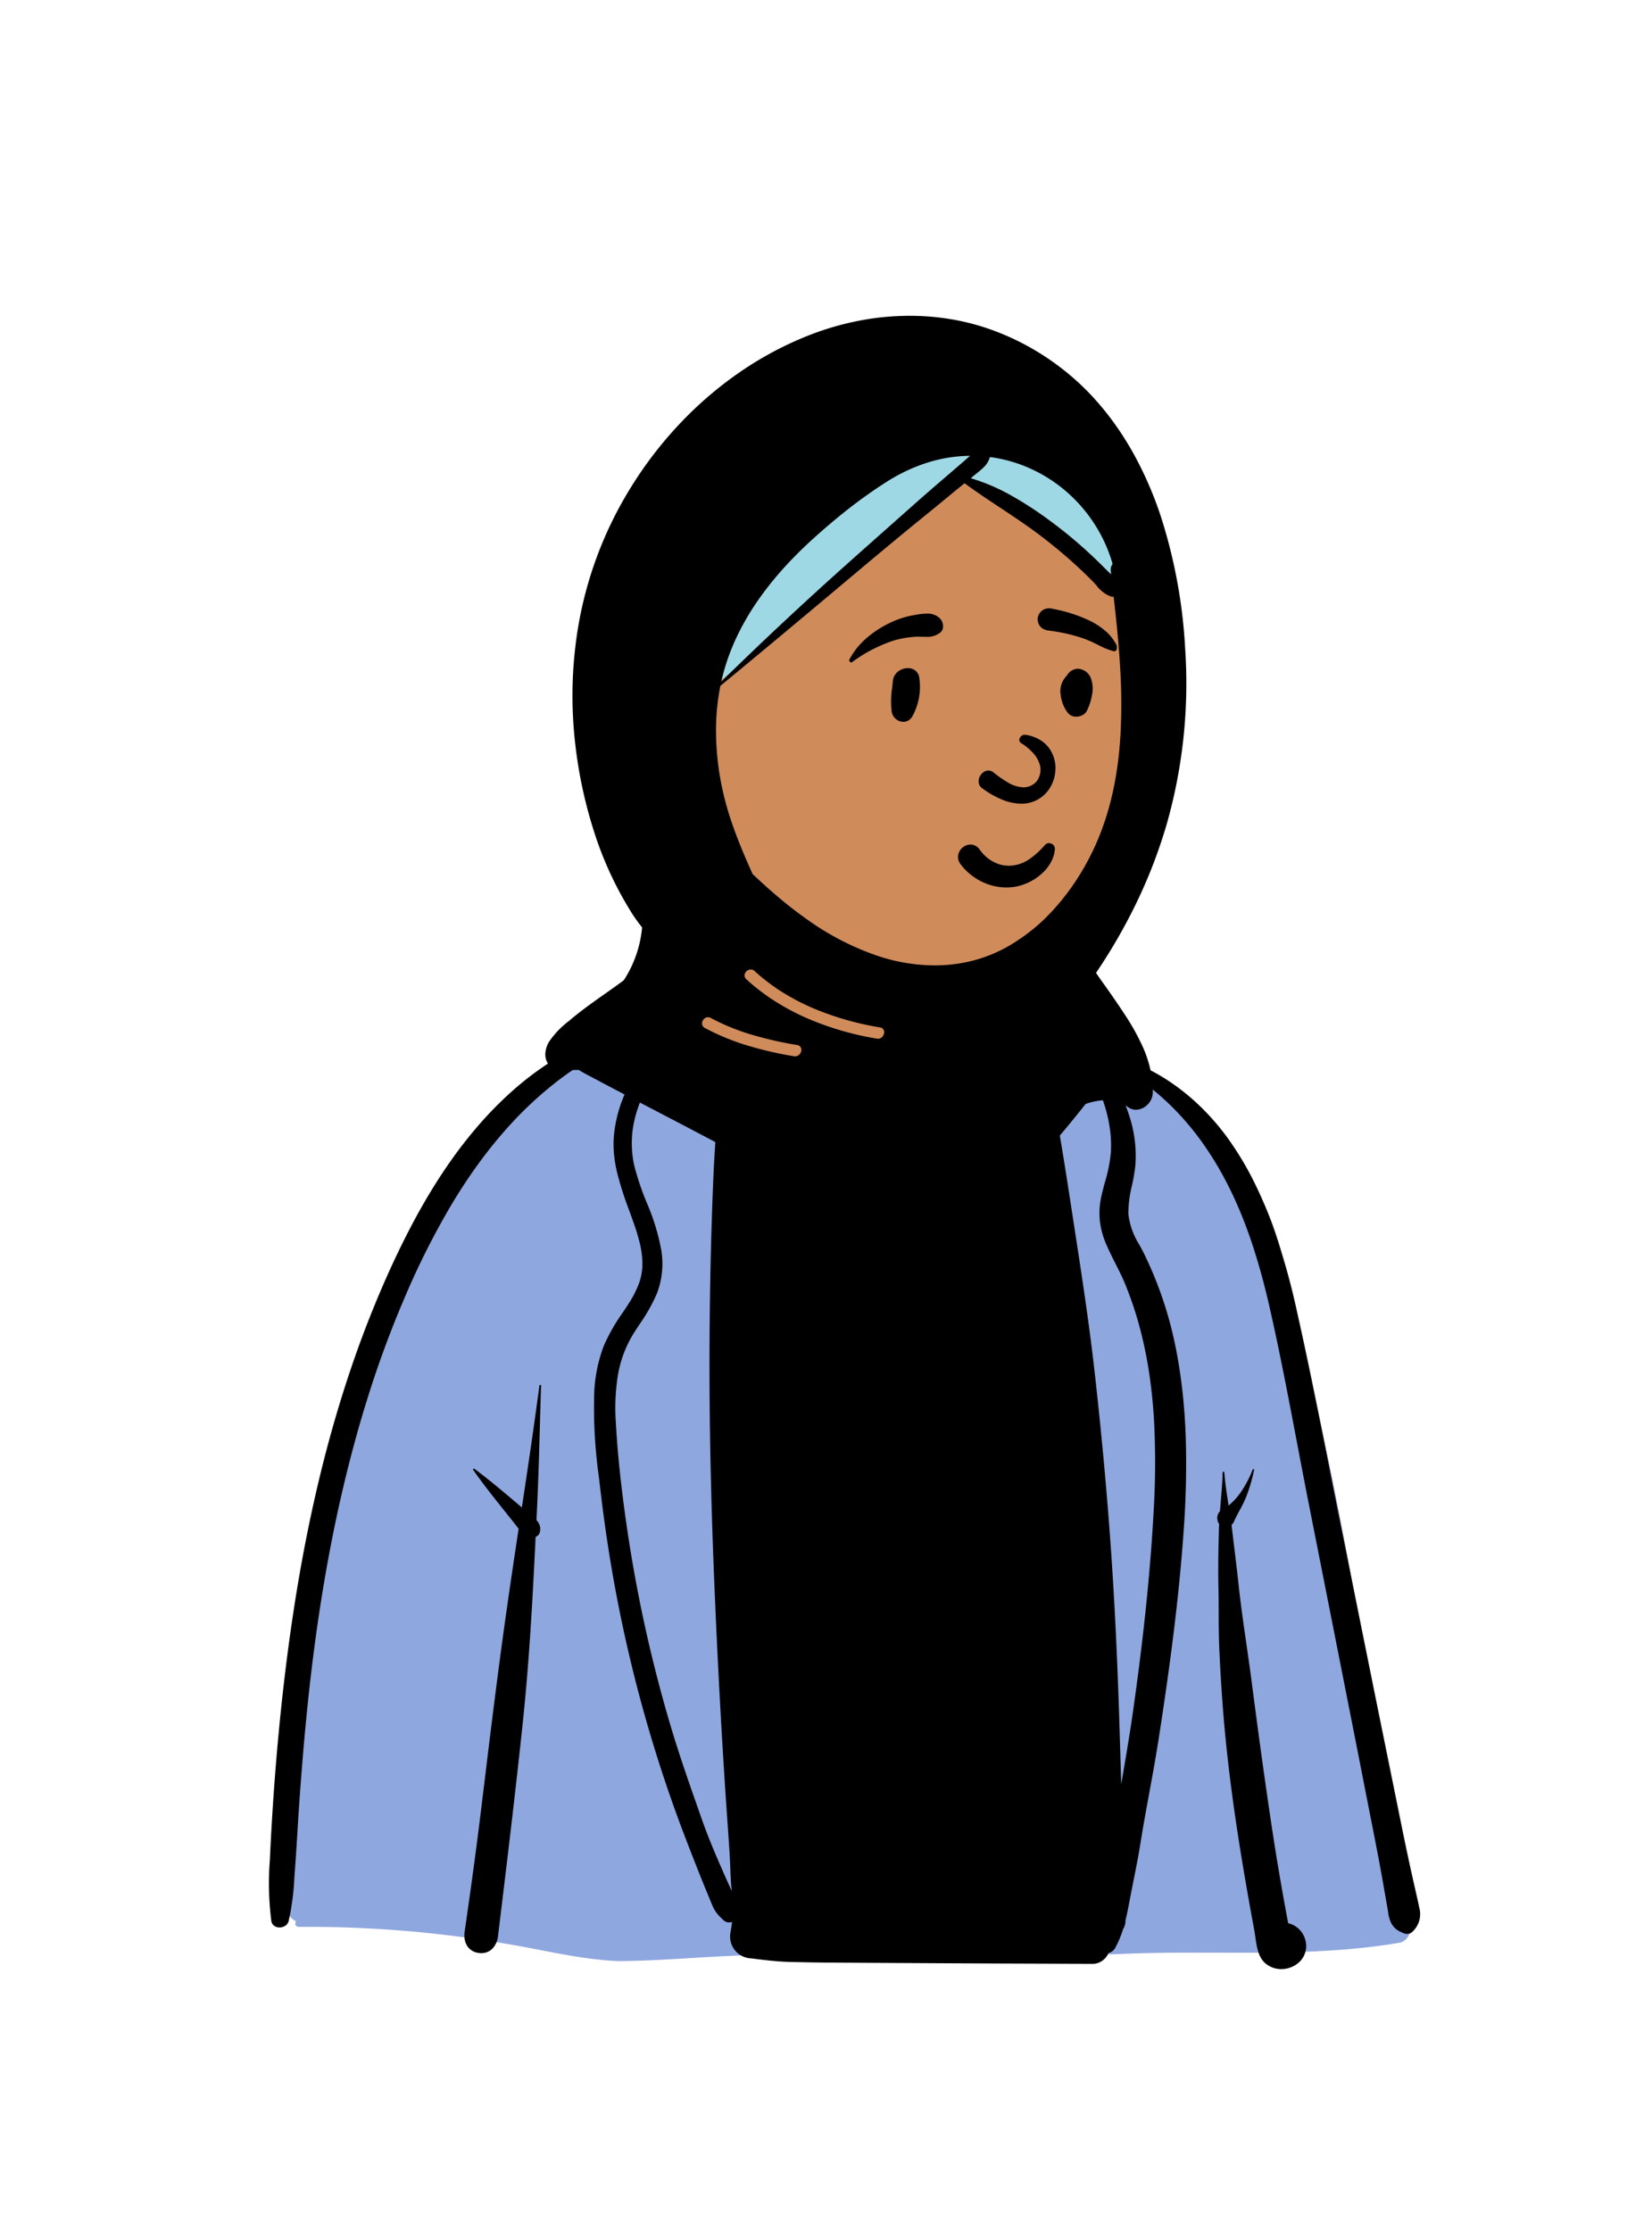 <svg id="peep-63" xmlns="http://www.w3.org/2000/svg" width="240" height="324" viewBox="0 0 240 324">
  <g id="BODY" transform="translate(31.056 135.053)">
    <path id="_Skin" data-name="✋ Skin" d="M145.681,58.086c-2.933-13.9-13.333-24.684-27.321-30.057-2.689-1.521-5.295-8.049-8.908-9.244-.579-.192.335,1.333,0,1.425a3.84,3.84,0,0,1-3.853-.814c-2.358-2.1-3.1-8.222-4.532-10.991C93.505-6.2,74.626-.485,72.1,15.657a59.03,59.03,0,0,1-6.176,3.09c-1.977.954-3.716,3.265-5.753,4.092-1.818.737-4.813.215-6.644.858C45.1,26.652,37.964,30.382,32.37,37.94c-1.179,1.594-2.507,3.554-3.58,5.164-5.53,6.368-9.371,13.506-12.908,21.164-9.9,22.477-12.589,47.365-15,71.582.055,4.237-2.756,15.987,1.4,18.019a.444.444,0,0,0,.3.771,170.658,170.658,0,0,1,31.434,2.672c5.007.885,9.987,2.1,15.087,2.3,10.587-.073,21.136-1.848,31.709-.168,12.71,0,28.157-.371,42.3-.914,13.215-.508,26.5.64,39.553-1.609a1.916,1.916,0,0,0,1.321-2.327,146.287,146.287,0,0,1-3.142-17.04,26.4,26.4,0,0,0-1.49-10.9Q154.04,92.087,145.681,58.086Z" transform="translate(9.718 -9.933)" fill="#d08b5b"/>
    <path id="_Jacket" data-name="🧥 Jacket" d="M109.452,1.441c.335-.091-.579-1.616,0-1.425,3.613,1.2,6.22,7.723,8.908,9.244,13.988,5.373,24.388,16.158,27.321,30.057q8.385,33.947,13.67,68.563a26.4,26.4,0,0,1,1.49,10.9l.135.9a136.749,136.749,0,0,0,3.007,16.137,1.916,1.916,0,0,1-1.321,2.327c-12.9,2.223-26.036,1.126-39.1,1.592l-2.724.1c-13.507.5-27.992.829-40.024.829-10.573-1.679-21.122.1-31.709.168-5.1-.2-10.08-1.414-15.087-2.3a170.658,170.658,0,0,0-31.434-2.672.444.444,0,0,1-.3-.771c-4.157-2.031-1.346-13.781-1.4-18.019L1.1,114.9C3.461,91.373,6.282,67.3,15.882,45.5l.288-.62c3.459-7.423,7.24-14.348,12.621-20.544l.329-.493c1.008-1.506,2.19-3.236,3.251-4.671C37.964,11.614,45.1,7.884,53.523,4.928c1.832-.643,4.827-.12,6.644-.858,1.905-.773,3.55-2.845,5.372-3.89v7.8L91.906,33.962,106.86,11.023l1.521-9.4A5.371,5.371,0,0,0,109.452,1.441Z" transform="translate(9.718 8.919)" fill="#8fa7df"/>
    <path id="_Ink" data-name="🖍 Ink" d="M147.074,155.476a3.518,3.518,0,0,1-2.457-.954c-.931-.9-1.142-2.388-1.327-3.7-.045-.317-.087-.617-.138-.9l-.257-1.394c-1.1-6.015-1.936-11.037-2.617-15.8-.817-5.721-1.393-10.927-1.759-15.915-.223-3.052-.38-5.748-.48-8.243-.066-1.635-.07-3.3-.075-4.9,0-.935-.005-1.9-.02-2.855l-.013-.706c-.062-2.811-.007-5.636.061-8.27.009-.367.026-.733.04-1.01a.909.909,0,0,1-.2-.38l-.038-.173a1.384,1.384,0,0,1,.355-1.287c.037-.466.077-.94.116-1.4v0c.118-1.387.239-2.822.279-4.232a.111.111,0,0,1,.115-.114.121.121,0,0,1,.124.114c.125,1.6.378,3.229.623,4.8a9.921,9.921,0,0,0,2.083-2.414,16.4,16.4,0,0,0,1.405-2.781A.112.112,0,0,1,143,82.87a.1.1,0,0,1,.1.133A23.057,23.057,0,0,1,141.917,87,18.789,18.789,0,0,1,141,88.863c-.3.55-.6,1.119-.853,1.7a.886.886,0,0,1-.321.385l.043.333.04.333c.118,1.02.244,2.053.366,3.052.147,1.206.3,2.453.437,3.681l.123,1.124c.309,2.915.735,5.87,1.148,8.728v0c.251,1.737.51,3.534.74,5.3.528,4.061,1.161,8.868,1.851,13.734.642,4.521,1.337,9.336,2.149,14.12.334,1.969.688,3.97,1.053,5.945l.283,1.515a3.354,3.354,0,0,1,1.8,1.1,3.5,3.5,0,0,1,.79,1.831,3.22,3.22,0,0,1-.328,1.856,3.168,3.168,0,0,1-.6.811,3.665,3.665,0,0,1-.915.648A3.843,3.843,0,0,1,147.074,155.476Zm-27.422-.758h-.009l-13.836-.053c-5.7-.023-11.494-.056-17.1-.089H88.7l-7-.04c-1.836-.009-3.825-.043-6.08-.1-1.913-.053-3.787-.29-5.6-.518a3.17,3.17,0,0,1-2.954-3.889c.043-.29.09-.584.135-.868v-.008c.026-.161.054-.344.082-.522a1.364,1.364,0,0,1-.428.069,1.187,1.187,0,0,1-.837-.327l-.319-.312a5.216,5.216,0,0,1-1.118-1.451c-.2-.419-.38-.86-.552-1.287-.074-.184-.15-.373-.228-.56-.55-1.314-1.091-2.65-1.61-3.971-1.118-2.844-2.121-5.41-3.063-8.015-1.91-5.279-3.628-10.723-5.108-16.181-1.308-4.825-2.457-9.785-3.416-14.743-.95-4.909-1.737-9.939-2.339-14.951l-.288-2.388-.084-.705a72.565,72.565,0,0,1-.659-11.7,21.739,21.739,0,0,1,1.395-7.137,27.24,27.24,0,0,1,2.8-4.9c.184-.276.374-.561.559-.843l.141-.216.141-.221a15.088,15.088,0,0,0,1.372-2.63,8.429,8.429,0,0,0,.6-2.9,12.629,12.629,0,0,0-.352-3.092,28.581,28.581,0,0,0-.895-2.992l-.17-.483-.114-.32c-.123-.343-.249-.69-.371-1.027l-.007-.019a49.608,49.608,0,0,1-1.776-5.572,19.149,19.149,0,0,1-.457-2.863,14.562,14.562,0,0,1,.058-2.959A19.856,19.856,0,0,1,51.306,29.3a22.224,22.224,0,0,1,2.13-4.162,30.557,30.557,0,0,1,6.391-6.95,42.693,42.693,0,0,0-12.59,4.772A47.115,47.115,0,0,0,40.786,27.4,54.35,54.35,0,0,0,35.1,32.78a65.982,65.982,0,0,0-4.651,5.7c-1.386,1.9-2.744,3.964-4.034,6.131A113.79,113.79,0,0,0,19.8,57.736a151.912,151.912,0,0,0-5.356,14.411c-1.484,4.689-2.833,9.684-4.009,14.846-1.1,4.829-2.075,9.934-2.9,15.174-.762,4.851-1.424,10.007-1.967,15.324-.486,4.755-.9,9.768-1.272,15.327-.064.968-.123,1.952-.18,2.9v.006c-.1,1.624-.2,3.3-.326,4.953-.035.448-.067.9-.1,1.344a37.391,37.391,0,0,1-.834,6.469,1.161,1.161,0,0,1-.506.7,1.527,1.527,0,0,1-.827.24,1.315,1.315,0,0,1-.762-.229,1.057,1.057,0,0,1-.427-.707,43.143,43.143,0,0,1-.211-8.887l.012-.268c.125-2.812.3-5.78.505-8.822.426-6.182.995-12.235,1.69-17.99.658-5.455,1.445-10.738,2.337-15.7.967-5.372,2.1-10.59,3.36-15.509,1.349-5.252,2.9-10.354,4.6-15.166.891-2.513,1.845-5,2.837-7.407,1.018-2.466,2.1-4.91,3.23-7.264s2.3-4.617,3.48-6.691c1.293-2.277,2.648-4.433,4.027-6.408a64.908,64.908,0,0,1,4.662-5.937,53.27,53.27,0,0,1,5.386-5.28A44.888,44.888,0,0,1,48.511,19.8a32.631,32.631,0,0,1,6.031-1.781,33.142,33.142,0,0,1,6.218-.58h.017a48.255,48.255,0,0,1,6.68-4.257.14.14,0,0,1,.067-.017.145.145,0,0,1,.131.091.128.128,0,0,1-.031.145l-.071.07h0c-.034.033-.069.068-.1.1a1.162,1.162,0,0,1,.762.389,14.886,14.886,0,0,1,2.174,3.113c.456.57.909,1.158,1.348,1.726h0c.484.628.985,1.277,1.489,1.9,1.394,1.726,2.931,3.57,4.7,5.637,2.917,3.412,5.634,6.4,8.308,9.135l.48.489c.358.362.707.732,1.078,1.124a23.586,23.586,0,0,0,3.688,3.392l.094.063a1.839,1.839,0,0,0,.97.378,1.259,1.259,0,0,0,.936-.529,16.835,16.835,0,0,0,1.272-1.737v0c.091-.136.185-.276.278-.413l.114-.167A125.361,125.361,0,0,0,102.114,26.7c.952-1.757,1.877-3.577,2.751-5.41l.26-.548c.12-.255.243-.511.363-.758.355-.736.722-1.5,1.014-2.271.086-.229.173-.466.266-.727a7.725,7.725,0,0,1-2.736-4.242,6.411,6.411,0,0,1-.155-2.309,6.714,6.714,0,0,1,.656-2.21.311.311,0,0,1,.288-.167.343.343,0,0,1,.345.249,9.231,9.231,0,0,0,1.5,3.327,6.378,6.378,0,0,0,1.177,1.317,6.121,6.121,0,0,0,.777.517c.16.095.324.192.482.3a1.78,1.78,0,0,1,.275-.021,1.941,1.941,0,0,1,1.4.6L110.7,13.7a.151.151,0,0,1,.038-.12.209.209,0,0,1,.154-.063.171.171,0,0,1,.178.133c1.979,9.984,3.612,19.159,4.993,28.049l.64,4.148.6,3.894c.952,6.182,1.944,12.781,2.694,19.511,1.035,9.307,1.813,17.886,2.381,26.226.537,7.914.927,16.329,1.228,26.482.043,1.452.088,2.929.132,4.356v.036q.035,1.144.07,2.288l.451-2.663c.408-2.415.877-5.224,1.271-8.006.731-5.153,1.319-9.866,1.8-14.409.537-5.094.922-9.827,1.177-14.47a117.214,117.214,0,0,0,.063-13.317c-.135-2.3-.361-4.524-.67-6.622a61.468,61.468,0,0,0-1.317-6.525,53.109,53.109,0,0,0-2.1-6.376c-.452-1.126-1.006-2.225-1.541-3.287-.425-.844-.864-1.716-1.25-2.6a12.074,12.074,0,0,1-.974-3.431,10.848,10.848,0,0,1,.178-3.564c.159-.757.363-1.509.56-2.237a21.412,21.412,0,0,0,.84-4.215,17.155,17.155,0,0,0-.086-3.085,20.354,20.354,0,0,0-.593-3.012,25.507,25.507,0,0,0-1-2.914c-.372-.906-.812-1.846-1.31-2.793-.483-.919-1.017-1.874-1.587-2.839a90.4,90.4,0,0,0-5.525-8.171.118.118,0,0,1-.015-.129.175.175,0,0,1,.15-.091.134.134,0,0,1,.1.04c.475.47.972.947,1.452,1.408a51.2,51.2,0,0,1,3.9,4.026c.865,1.039,1.607,1.981,2.267,2.879a26.579,26.579,0,0,1,5.72,1.64,29.038,29.038,0,0,1,5.2,2.8,32.288,32.288,0,0,1,4.591,3.779,35.137,35.137,0,0,1,3.88,4.563,45.684,45.684,0,0,1,3.5,5.808,59.031,59.031,0,0,1,2.7,6.219,101.21,101.21,0,0,1,3.727,13.056c1.624,7.2,3.084,14.566,4.5,21.69v0c.5,2.518,1.015,5.121,1.533,7.693.616,3.053,1.241,6.158,1.846,9.161l.023.116c1.394,6.924,2.836,14.083,4.268,21.137l.092.453.026.126c.967,4.759,1.967,9.68,2.948,14.52.512,2.52,1.06,5.087,1.629,7.632.1.426.195.858.291,1.277l0,.012c.2.857.4,1.744.581,2.619a3.492,3.492,0,0,1-.976,3.5,1.025,1.025,0,0,1-.779.326,1.493,1.493,0,0,1-.626-.145l-.143-.067-.138-.067a2.78,2.78,0,0,1-1.359-1.183,5.075,5.075,0,0,1-.516-1.791h0c-.021-.129-.042-.262-.065-.393-.144-.816-.29-1.645-.43-2.447l-.012-.07q-.145-.825-.29-1.651c-.38-2.158-.787-4.268-1.17-6.227l-2.033-10.361c-.446-2.272-1.034-5.267-1.631-8.286-1.8-9.11-3.626-18.349-5.393-27.285l-.461-2.334c-.589-2.977-1.165-6.01-1.723-8.942-1.219-6.411-2.479-13.04-3.943-19.505l-.121-.531-.123-.53c-.513-2.183-1.034-4.157-1.6-6.032-.628-2.1-1.286-4.019-2.012-5.866a57.512,57.512,0,0,0-2.561-5.634,48.336,48.336,0,0,0-3.243-5.335,40.951,40.951,0,0,0-3.055-3.837,37.488,37.488,0,0,0-3.548-3.459,29.842,29.842,0,0,0-8.378-5.119c.434.625.849,1.261,1.234,1.89a28.767,28.767,0,0,1,3.007,6.522,18.634,18.634,0,0,1,.84,7.1,24.831,24.831,0,0,1-.489,2.887,17.292,17.292,0,0,0-.526,4.129,10.67,10.67,0,0,0,1.63,4.54h0c.218.4.444.824.645,1.233A55.464,55.464,0,0,1,131.6,64.635c.46,2.188.827,4.491,1.092,6.845.247,2.2.412,4.523.492,6.907a132.165,132.165,0,0,1-.34,13.855c-.335,4.7-.825,9.607-1.5,15-.562,4.511-1.235,9.254-2.119,14.925-.409,2.622-.895,5.276-1.365,7.842v0c-.441,2.408-.9,4.9-1.288,7.353-.274,1.716-.621,3.456-.956,5.139-.153.77-.312,1.566-.462,2.349l-.226,1.189c-.113.59-.251,1.285-.41,1.969l-.094.39v.07a2.148,2.148,0,0,1-.347,1.194,14.527,14.527,0,0,1-1.126,2.7,1.519,1.519,0,0,1-.987.784,2.682,2.682,0,0,1-.909,1.118A2.424,2.424,0,0,1,119.652,154.719ZM66.129,14.841c-.658.62-1.335,1.243-1.99,1.844l-.007.006c-.452.416-.92.845-1.377,1.271l-.411.384-.409.386A41.165,41.165,0,0,0,56.5,24.787a23.736,23.736,0,0,0-1.921,3.235A19.524,19.524,0,0,0,53.26,31.51a14.9,14.9,0,0,0-.171,7.4A40.814,40.814,0,0,0,54.884,44.2a31.465,31.465,0,0,1,2.105,6.89,12.111,12.111,0,0,1-.645,6.29,25.3,25.3,0,0,1-2.512,4.448l0,0c-.262.4-.532.809-.792,1.218a16.857,16.857,0,0,0-2.379,6.319,30.243,30.243,0,0,0-.272,6.8c.127,2.333.323,4.723.6,7.306.243,2.276.543,4.655.918,7.273.7,4.866,1.579,9.775,2.627,14.59s2.281,9.64,3.671,14.363c1.33,4.521,2.917,9.03,4.451,13.39l.237.673c.844,2.4,1.822,4.708,2.752,6.847.476,1.091.995,2.252,1.587,3.549-.133-1.114-.178-2.262-.221-3.372v0c-.021-.545-.043-1.108-.075-1.654-.1-1.712-.223-3.449-.341-5.128-.043-.615-.092-1.312-.138-1.98-.323-4.69-.623-9.546-.891-14.433-.525-9.618-.9-18.042-1.157-25.753-.3-9.245-.441-17.676-.417-25.774.027-8.928.219-17.6.571-25.779.145-3.378.407-6.808.661-10.126v0c.047-.619.1-1.32.152-1.994l.064-.865c.242-3.263.566-7.1,1.14-10.851a8.029,8.029,0,0,1-.41-1.124l-.038-.144.027,0A1.207,1.207,0,0,1,66.129,14.841ZM30.84,153.159a2.791,2.791,0,0,1-.373-.026,2.3,2.3,0,0,1-1.577-.879,2.52,2.52,0,0,1-.446-1.012,3.412,3.412,0,0,1-.028-1.188c.679-4.686,1.557-10.878,2.328-17.212l.8-6.549c.9-7.408,1.97-16.023,3.2-24.534.494-3.426,1-6.794,1.517-10.229l-.179-.233c-.553-.719-1.13-1.438-1.688-2.133h0l-.009-.012-.543-.677c-1.593-2-2.913-3.676-4.183-5.5a.1.1,0,0,1,0-.11.129.129,0,0,1,.108-.072.093.093,0,0,1,.058.02c1.842,1.361,3.589,2.818,5.364,4.316l1.542,1.306c.9-5.941,1.764-11.765,2.55-17.688a.131.131,0,0,1,.13-.115.107.107,0,0,1,.078.031.113.113,0,0,1,.029.084c-.057,1.8-.107,3.627-.156,5.4-.11,3.978-.224,8.091-.414,12.132l-.095,1.993a2.148,2.148,0,0,1,.476.788,1.753,1.753,0,0,1,0,1,.958.958,0,0,1-.6.649l-.09,1.853c-.391,8-.875,16.554-1.759,24.972-1.081,10.295-2.349,20.744-3.576,30.849l-.041.336a3.093,3.093,0,0,1-.756,1.731A2.218,2.218,0,0,1,30.84,153.159ZM72.013,12.982a1.111,1.111,0,0,1-.649-.185l-.178-.135-.086-.07a1.273,1.273,0,0,1-.336-1.272,6.42,6.42,0,0,1,1.144-1.745,11.724,11.724,0,0,0,.725-.945,17.576,17.576,0,0,0,1.407-2.557,27.046,27.046,0,0,0,1.471-4.939c.08-.348.162-.707.247-1.062A.09.09,0,0,1,75.85,0a.1.1,0,0,1,.1.071,12.4,12.4,0,0,1-.135,6.565,19.15,19.15,0,0,1-1.206,3.348l-.175.377a10.634,10.634,0,0,1-.721,1.348A3.847,3.847,0,0,1,72.684,12.8,1.214,1.214,0,0,1,72.013,12.982Z" transform="translate(8.028 -4.565)"/>
  </g>
  <g id="HEAD" transform="translate(78.592 38.043)">
    <path id="_Skin-2" data-name="✋ Skin" d="M36.094.016C67.825,1.023,69.739,16.133,69.739,41.473S53.278,82.78,47.217,85.568,25.2,100.333,10.793,94.814.561,65.978.561,55.96,4.362-.991,36.094.016Z" transform="translate(18.78 22.212)" fill="#d08b5b"/>
    <path id="_hijab" data-name="🧕 hijab" d="M0,39.279Q9.841-.951,35.932.023C62.022,1,61.747,27.656,60.11,25.225q-1.6-2.382-22.461-16.643L36.789,8Z" transform="translate(24.203 23.163)" fill="#9fd8e5"/>
    <path id="_Ink-2" data-name="🖍 Ink" d="M54.8,132.436c-4.425,0-8.639-1.7-12.177-3.365-6.31-2.965-12.6-6.276-18.685-9.477l0,0c-1.869-.984-3.8-2-5.705-2.992-4.726-2.46-8.59-4.489-12.158-6.385-.337-.179-.779-.419-1.214-.693H4.747l-.234,0c-.271,0-.55.017-.845.034s-.608.036-.91.036a4,4,0,0,1-1.216-.155A2.15,2.15,0,0,1,.1,107.979,2.544,2.544,0,0,1,0,107.111a3.829,3.829,0,0,1,.544-1.69,12.89,12.89,0,0,1,2.861-2.992l.2-.171c1.226-1.037,2.489-1.965,3.564-2.736.5-.359,1.013-.72,1.509-1.069.9-.632,1.826-1.286,2.718-1.956l.033-.051c.064-.1.129-.2.192-.3a16.862,16.862,0,0,0,2.439-7.317,24.231,24.231,0,0,1-1.429-1.978A51.59,51.59,0,0,1,7,74.665,65.8,65.8,0,0,1,4.272,61.494a60.61,60.61,0,0,1,.08-13.348A56.114,56.114,0,0,1,12.46,24.863a57.463,57.463,0,0,1,7-9.117A54.614,54.614,0,0,1,28.141,8.26,50.086,50.086,0,0,1,38.233,2.855,41.653,41.653,0,0,1,45.462.735,38.926,38.926,0,0,1,52.933,0a36.311,36.311,0,0,1,6.813.64,34.194,34.194,0,0,1,5.573,1.574A36.858,36.858,0,0,1,70.6,4.694a37.868,37.868,0,0,1,4.834,3.274,36.8,36.8,0,0,1,4.237,3.956,41.3,41.3,0,0,1,3.106,3.849,45.059,45.059,0,0,1,2.631,4.163,53.319,53.319,0,0,1,3.962,9.047,75.982,75.982,0,0,1,3.59,19.441,74.758,74.758,0,0,1-2.6,25.1,73.221,73.221,0,0,1-4.3,11.345A80.723,80.723,0,0,1,80.007,95.42c.218.327.458.676.78,1.129,1.072,1.5,2.216,3.128,3.32,4.815a33.449,33.449,0,0,1,2.623,4.657,16.76,16.76,0,0,1,1.446,5.086,13.37,13.37,0,0,1,.076,1.75,2.53,2.53,0,0,1-.767,1.7,2.419,2.419,0,0,1-1.674.747,1.923,1.923,0,0,1-1.147-.38,5.256,5.256,0,0,0-3.188-1.018,9.474,9.474,0,0,0-2.989.562c-1.107,1.406-2.255,2.817-3.411,4.193-1.56,1.855-2.973,3.52-4.48,5.124A43.193,43.193,0,0,1,65.61,128.4a20.507,20.507,0,0,1-5.063,2.929,15.744,15.744,0,0,1-5.724,1.11Zm-31.17-30.574a.809.809,0,0,0-.538.211.972.972,0,0,0-.3.489.739.739,0,0,0,.394.868,34.029,34.029,0,0,0,6.3,2.58,53.681,53.681,0,0,0,6.647,1.523.969.969,0,0,0,.161.014.93.93,0,0,0,.894-.87.684.684,0,0,0-.607-.774,54.1,54.1,0,0,1-6.44-1.454,32.2,32.2,0,0,1-6.109-2.478A.855.855,0,0,0,23.627,101.861Zm6.21-6.929a.944.944,0,0,0-.845.593.732.732,0,0,0,.213.833,29.961,29.961,0,0,0,4.2,3.207,34.316,34.316,0,0,0,4.648,2.46,43.605,43.605,0,0,0,10.109,2.95.968.968,0,0,0,.162.014.845.845,0,0,0,.627-.274,1.007,1.007,0,0,0,.266-.595.685.685,0,0,0-.607-.776,43.029,43.029,0,0,1-9.707-2.787,32.55,32.55,0,0,1-4.47-2.332,27.945,27.945,0,0,1-4.03-3.064A.823.823,0,0,0,29.837,94.933ZM60.905,24.317l-.415.339-.027.022-.4.324c-.685.56-1.372,1.125-2.037,1.672h0c-1,.822-2.033,1.672-3.055,2.5-3.648,2.957-7.253,5.973-9.987,8.27-5.342,4.489-12.393,10.4-19.556,16.305a33.277,33.277,0,0,0-.629,6.693,40.512,40.512,0,0,0,.608,6.7,43.43,43.43,0,0,0,1.91,7.118c.9,2.54,1.971,4.979,2.8,6.82,1.412,1.324,2.612,2.4,3.774,3.379,1.382,1.166,2.7,2.185,4.018,3.116a39.263,39.263,0,0,0,10.431,5.4,26.42,26.42,0,0,0,8.217,1.363,22.243,22.243,0,0,0,5.395-.652,21,21,0,0,0,5.156-2.046,27.078,27.078,0,0,0,6.724-5.4A35.127,35.127,0,0,0,78.8,79.159c2.835-5.275,4.4-11.406,4.782-18.743a85.893,85.893,0,0,0-.106-9.855c-.217-3.475-.582-6.891-.91-9.773a.978.978,0,0,1-.138.01,1.112,1.112,0,0,1-.286-.039,4.659,4.659,0,0,1-2.071-1.6c-.185-.207-.359-.4-.539-.583-.853-.862-1.726-1.7-2.593-2.488-1.655-1.505-3.433-2.975-5.285-4.368-1.832-1.376-3.772-2.659-5.648-3.9C64.318,26.7,62.568,25.538,60.905,24.317Zm.805-3.982a20.93,20.93,0,0,0-3.238.278,21.732,21.732,0,0,0-3.113.757,25.531,25.531,0,0,0-5.847,2.788c-1.758,1.119-3.565,2.4-5.372,3.8C42.5,29.242,40.8,30.668,39.1,32.2a61.241,61.241,0,0,0-4.419,4.385,46.994,46.994,0,0,0-3.872,4.866,37.094,37.094,0,0,0-3.086,5.366A31.2,31.2,0,0,0,25.66,52.7l-.014.059c-.028.12-.058.243-.085.366C31.3,47.494,37.4,41.786,43.7,36.159c1.923-1.718,3.884-3.457,5.781-5.138l0,0,0,0c1.273-1.129,2.589-2.3,3.882-3.446,1.461-1.3,2.965-2.6,4.42-3.852l.535-.461.591-.51.005,0c.62-.535,1.26-1.088,1.892-1.629.108-.093.217-.19.323-.284h0C61.322,20.663,61.515,20.493,61.71,20.336Zm2.865.173a1.054,1.054,0,0,1-.044.184,3.235,3.235,0,0,1-.705,1.165,9.127,9.127,0,0,1-1.016.907l0,0-.19.154c-.284.23-.568.463-.812.664A28.8,28.8,0,0,1,67.7,26.106a52.337,52.337,0,0,1,5.4,3.5,65.488,65.488,0,0,1,5.673,4.645c.876.8,1.747,1.639,2.589,2.494.133.134.276.27.427.414h0c.135.128.274.26.411.4l-.023-.2,0-.024-.037-.318a1.386,1.386,0,0,1,.272-.976,21.623,21.623,0,0,0-2.582-5.731,21.909,21.909,0,0,0-4.04-4.7A21.571,21.571,0,0,0,70.6,22.248,20.857,20.857,0,0,0,64.575,20.509Z" transform="translate(0.632 7.82)"/>
  </g>
  <g id="FACE" transform="translate(112.183 77.354)">
    <path id="_Ink-3" data-name="🖍 Ink" d="M22.824,40.539a8.045,8.045,0,0,1-3.052-.61,8.621,8.621,0,0,1-1.992-1.145,8.487,8.487,0,0,1-1.622-1.636,1.676,1.676,0,0,1-.338-1.3,1.871,1.871,0,0,1,.728-1.172,1.793,1.793,0,0,1,1.067-.372,1.548,1.548,0,0,1,.238.018,1.648,1.648,0,0,1,1.1.73l.065.09A5.7,5.7,0,0,0,21.108,36.9a4.735,4.735,0,0,0,2.069.483,4.583,4.583,0,0,0,.513-.029,5.388,5.388,0,0,0,2.278-.8,10.668,10.668,0,0,0,1.93-1.611c.138-.141.284-.294.474-.5a.751.751,0,0,1,.394-.3.806.806,0,0,1,.256-.041.871.871,0,0,1,.714.373.8.8,0,0,1,.135.524,4.812,4.812,0,0,1-.57,1.864,6.221,6.221,0,0,1-1.22,1.567,7.841,7.841,0,0,1-1.847,1.288,7.69,7.69,0,0,1-2.05.7A7.548,7.548,0,0,1,22.824,40.539Zm2.148-12.17h0a7.373,7.373,0,0,1-2.63-.53,13.281,13.281,0,0,1-3.093-1.756,1.189,1.189,0,0,1-.432-.687,1.423,1.423,0,0,1,.061-.771,1.754,1.754,0,0,1,.521-.753,1.267,1.267,0,0,1,.812-.317,1.151,1.151,0,0,1,.628.193l.209.161,0,0a16.744,16.744,0,0,0,1.936,1.347,4.768,4.768,0,0,0,2.321.74,2.505,2.505,0,0,0,.981-.193,2.74,2.74,0,0,0,.913-.647,2.8,2.8,0,0,0,.531-2.255,4.26,4.26,0,0,0-1.13-2,8.241,8.241,0,0,0-1.711-1.381.531.531,0,0,1-.144-.61.8.8,0,0,1,.264-.38.809.809,0,0,1,.505-.167,1.076,1.076,0,0,1,.181.016,5.736,5.736,0,0,1,2.018.729,4.577,4.577,0,0,1,1.357,1.252,4.974,4.974,0,0,1,.866,3.322,5.475,5.475,0,0,1-.444,1.744,5.087,5.087,0,0,1-1,1.5A4.779,4.779,0,0,1,24.972,28.369ZM7.859,16.485a1.724,1.724,0,0,1-1.119-.439,1.744,1.744,0,0,1-.587-1.128,12.706,12.706,0,0,1,.067-3.308c.04-.321.081-.654.11-1.012a1.98,1.98,0,0,1,.75-1.415,2.31,2.31,0,0,1,1.421-.5,1.751,1.751,0,0,1,1.075.338,1.594,1.594,0,0,1,.594,1.057,8.877,8.877,0,0,1-.926,5.469,1.754,1.754,0,0,1-.619.716A1.427,1.427,0,0,1,7.859,16.485Zm25.119-.75a1.508,1.508,0,0,1-1.183-.507A4.624,4.624,0,0,1,31.074,14a5.342,5.342,0,0,1-.368-1.477,3.131,3.131,0,0,1,.853-2.687,1.772,1.772,0,0,1,.137-.208,1.933,1.933,0,0,1,1.487-.856,1.611,1.611,0,0,1,.452.067,2.175,2.175,0,0,1,1.453,1.268,4.486,4.486,0,0,1,.18,2.453,8.214,8.214,0,0,1-.744,2.314,1.5,1.5,0,0,1-.643.635A1.947,1.947,0,0,1,32.979,15.735ZM.278,7.854a.274.274,0,0,1-.229-.14.306.306,0,0,1-.018-.3A10.425,10.425,0,0,1,2.368,4.454,14.446,14.446,0,0,1,5.5,2.317a13.445,13.445,0,0,1,3.714-1.3l.4-.069A9.66,9.66,0,0,1,11.226.776a2.5,2.5,0,0,1,2,.746,1.7,1.7,0,0,1,.4,1.208,1.106,1.106,0,0,1-.4.789,3.08,3.08,0,0,1-2.112.62c-.166,0-.338,0-.5-.008H10.6c-.16,0-.341-.009-.521-.009s-.314,0-.452.012a14.274,14.274,0,0,0-3.143.536A21.357,21.357,0,0,0,.424,7.806.26.26,0,0,1,.278,7.854Zm38.247-1.6h0l-.167-.042A9.458,9.458,0,0,1,36.524,5.5l-.6-.293A16.537,16.537,0,0,0,33.8,4.3a25.089,25.089,0,0,0-4.845-1.07,1.979,1.979,0,0,1-.972-.369,1.457,1.457,0,0,1-.544-.828A1.482,1.482,0,0,1,27.609.786a1.581,1.581,0,0,1,.767-.661A1.725,1.725,0,0,1,29.03,0a1.926,1.926,0,0,1,.377.038l.3.062a21.676,21.676,0,0,1,5.232,1.7,10.579,10.579,0,0,1,2.3,1.514,6.719,6.719,0,0,1,1.627,2.1c.057.439,0,.548-.055.622L38.8,6.06l-.015.02a.421.421,0,0,1-.26.173Z" transform="translate(11.197 10.99)"/>
  </g>
</svg>
